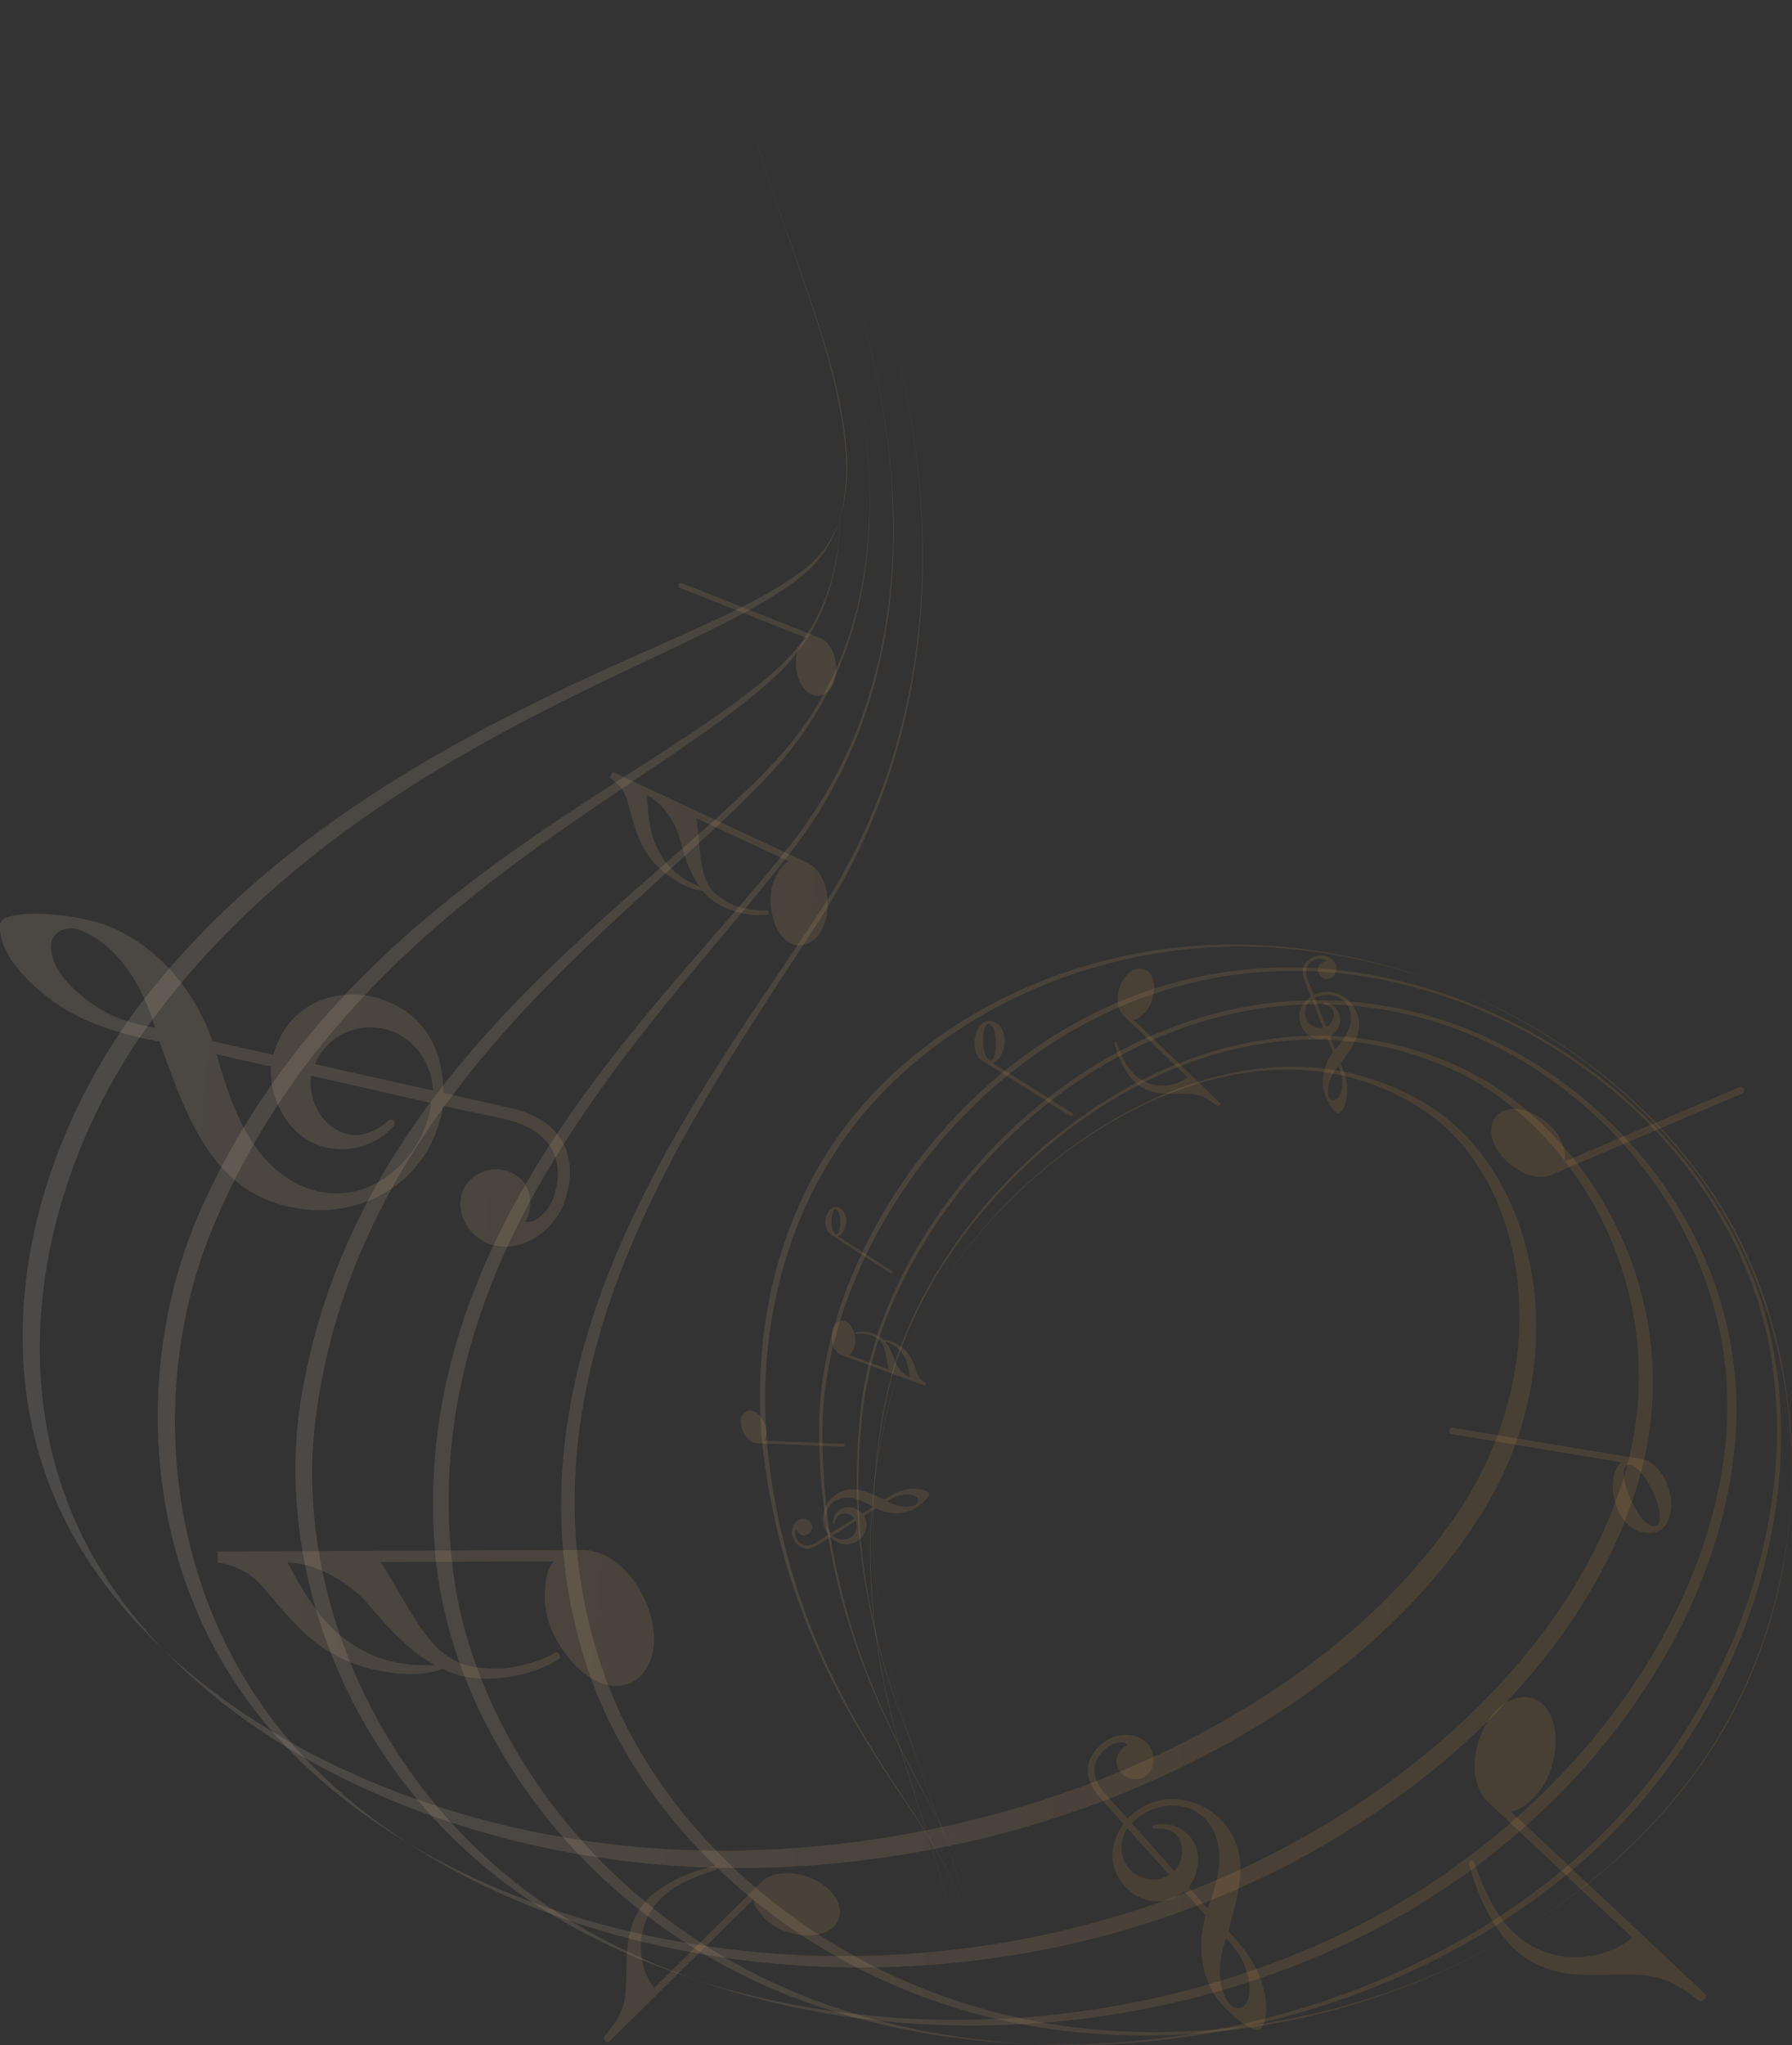 <svg id="Layer_1" data-name="Layer 1" xmlns="http://www.w3.org/2000/svg" xmlns:xlink="http://www.w3.org/1999/xlink" viewBox="0 0 1673.36 1909">
  <rect x="0" y="0" width="1673.36" height="1909" fill="#333333" stroke="none"/>
  <defs>
    <style>
      .cls-1 {
        fill: url(#linear-gradient);
      }

      .cls-2 {
        fill: url(#linear-gradient-2);
      }

      .cls-3 {
        fill: url(#linear-gradient-3);
      }

      .cls-4 {
        fill: url(#linear-gradient-4);
      }

      .cls-5 {
        fill: url(#linear-gradient-5);
      }

      .cls-10, .cls-11, .cls-12, .cls-13, .cls-14, .cls-15, .cls-16, .cls-17, .cls-18, .cls-19, .cls-20, .cls-21, .cls-6, .cls-7, .cls-8, .cls-9 {
        fill-rule: evenodd;
      }

      .cls-6 {
        fill: url(#linear-gradient-6);
      }

      .cls-7 {
        fill: url(#linear-gradient-7);
      }

      .cls-8 {
        fill: url(#linear-gradient-8);
      }

      .cls-9 {
        fill: url(#linear-gradient-9);
      }

      .cls-10 {
        fill: url(#linear-gradient-10);
      }

      .cls-11 {
        fill: url(#linear-gradient-11);
      }

      .cls-12 {
        fill: url(#linear-gradient-12);
      }

      .cls-13 {
        fill: url(#linear-gradient-13);
      }

      .cls-14 {
        fill: url(#linear-gradient-14);
      }

      .cls-15 {
        fill: url(#linear-gradient-15);
      }

      .cls-16 {
        fill: url(#linear-gradient-16);
      }

      .cls-17 {
        fill: url(#linear-gradient-17);
      }

      .cls-18 {
        fill: url(#linear-gradient-18);
      }

      .cls-19 {
        fill: url(#linear-gradient-19);
      }

      .cls-20 {
        fill: url(#linear-gradient-20);
      }

      .cls-21 {
        fill: url(#linear-gradient-21);
      }
    </style>
    <linearGradient id="linear-gradient" x1="-182.08" y1="1534.14" x2="1417.04" y2="1539.96" gradientUnits="userSpaceOnUse">
      <stop offset="0" stop-color="#fff" stop-opacity="0.13"/>
      <stop offset="1" stop-color="#de9949" stop-opacity="0.13"/>
    </linearGradient>
    <linearGradient id="linear-gradient-2" x1="-182.31" y1="1595.6" x2="1416.82" y2="1601.41" xlink:href="#linear-gradient"/>
    <linearGradient id="linear-gradient-3" x1="-182.52" y1="1654.73" x2="1416.62" y2="1660.55" xlink:href="#linear-gradient"/>
    <linearGradient id="linear-gradient-4" x1="-182.66" y1="1690.91" x2="1416.49" y2="1696.73" xlink:href="#linear-gradient"/>
    <linearGradient id="linear-gradient-5" x1="-182.71" y1="1708.45" x2="1416.42" y2="1714.27" xlink:href="#linear-gradient"/>
    <linearGradient id="linear-gradient-6" x1="-673.36" y1="2333.29" x2="1135.21" y2="2507.75" xlink:href="#linear-gradient"/>
    <linearGradient id="linear-gradient-7" x1="-655.89" y1="2151.46" x2="1152.71" y2="2325.93" xlink:href="#linear-gradient"/>
    <linearGradient id="linear-gradient-8" x1="-623.54" y1="1815.88" x2="1185.09" y2="1990.35" xlink:href="#linear-gradient"/>
    <linearGradient id="linear-gradient-9" x1="-586.76" y1="1439.28" x2="1221.44" y2="1613.71" xlink:href="#linear-gradient"/>
    <linearGradient id="linear-gradient-10" x1="-591.03" y1="1481.48" x2="1217.37" y2="1655.92" xlink:href="#linear-gradient"/>
    <linearGradient id="linear-gradient-11" x1="-585.61" y1="1423.21" x2="1222.99" y2="1597.68" xlink:href="#linear-gradient"/>
    <linearGradient id="linear-gradient-12" x1="-662.32" y1="2219.76" x2="1146.16" y2="2394.22" xlink:href="#linear-gradient"/>
    <linearGradient id="linear-gradient-13" x1="-598.66" y1="1559.76" x2="1209.82" y2="1734.21" xlink:href="#linear-gradient"/>
    <linearGradient id="linear-gradient-14" x1="-591.49" y1="1485.47" x2="1216.99" y2="1659.92" xlink:href="#linear-gradient"/>
    <linearGradient id="linear-gradient-15" x1="-555.33" y1="1109.59" x2="1253.27" y2="1284.05" xlink:href="#linear-gradient"/>
    <linearGradient id="linear-gradient-16" x1="-608.25" y1="1655.12" x2="1200.7" y2="1829.61" xlink:href="#linear-gradient"/>
    <linearGradient id="linear-gradient-17" x1="-632.77" y1="1912.72" x2="1175.78" y2="2087.18" xlink:href="#linear-gradient"/>
    <linearGradient id="linear-gradient-18" x1="-625.46" y1="1837.6" x2="1183.04" y2="2012.06" xlink:href="#linear-gradient"/>
    <linearGradient id="linear-gradient-19" x1="-618.13" y1="1757.78" x2="1190.79" y2="1932.27" xlink:href="#linear-gradient"/>
    <linearGradient id="linear-gradient-20" x1="-644.19" y1="2031.95" x2="1164.26" y2="2206.39" xlink:href="#linear-gradient"/>
    <linearGradient id="linear-gradient-21" x1="-575.2" y1="1316.2" x2="1233.32" y2="1490.65" xlink:href="#linear-gradient"/>
  </defs>
  <title>Background Sponsor</title>
  <g>
    <g>
      <path class="cls-1" d="M783.94,645s22,89.59,69.92,227c38.14,109.21,89.76,247.87,10.82,310.67-52.38,41.6-141.07,73.9-247.37,129.24-120.71,62.22-257.31,148.46-358,283.31-99.8,133.89-148,331.91-60.91,494.74,98,182.62,359.12,309.89,645.25,298.07,292.37-12.4,551.21-155.37,659.61-336.68,85.66-143.7,45.84-309.67-49.69-371.91-191.45-124.17-449.87,74.62-502.77,259.53-51.46,180.54.65,322.73,25.37,399.59,20.3,63.14,28,92.54,28,92.54s-7.93-29.47-28.46-92.76c-25-77-77.14-219.62-25-400.06,53.57-184.44,313.6-381.41,497.93-254.54,91.75,63.43,122.87,230.39,30.1,370.89-118.26,178.54-383.7,313.77-677.36,317.88-285,3.72-539.09-130.57-627.42-313.78-79-164.38-21.94-358.54,82.35-488.46,105.22-131.14,243.67-212.54,364.7-272.09,106.44-52.34,194.51-82.12,246.19-122.06,77.4-59.92,24.67-197.33-13.54-305.68C805.66,734,783.94,645,783.94,645Z" transform="translate(-115.87 -645)"/>
      <path class="cls-2" d="M807.27,717.18s21.8,87.27,61.33,223.61c31.58,108.94,62.81,249.53-26.85,333.78-122.44,114.77-408.05,223.06-529,520.81-61.1,151.09-43.57,357,94.09,497.21C564.43,2452.75,856.51,2524.67,1135,2455.1c270.48-67.87,475.44-259.72,517.06-451.73,34.83-162.17-60.74-315.06-182.48-366.46-238.63-100.23-486,119.69-526.13,311.17-38.46,184.46,22.4,321.6,49.19,396.41,22,61.3,28.83,90.64,28.83,90.64s-7-29.34-29.09-90.72c-26.95-74.92-87.64-212.63-47.88-397,41.49-191.25,291.61-409.29,525.59-305,118.85,53.23,207.84,209.16,165.49,369.6-51,192-265.28,377.7-540.15,438.15-281.13,61.59-569.51-18.23-719-181.66-130.66-143.2-138.8-347.78-72.49-495.82,131.55-292.58,416.56-393,538.73-504.41,88.88-81.3,57-220.82,25.51-328.89C828.74,803.89,807.27,717.18,807.27,717.18Z" transform="translate(-115.87 -645)"/>
      <path class="cls-3" d="M842.36,781.72s193.74,362-1.14,578.67c-121.65,135-391.31,298.28-430.76,609.69-20.13,160.93,58.55,357,234.89,466,199.27,122.9,498.65,137.06,744.17,15.4,229.91-114.26,365.18-340.37,346-526.49-17.55-169.09-154.19-298.49-295.72-334.5-270.17-68.31-497.93,173.57-520.09,369.1-20.95,186.84,49.78,316.37,79.57,388,24.27,58.39,30.78,87.24,30.78,87.24s-6.59-28.8-30.81-87.31c-29.74-71.78-100.18-202.07-77.34-388.93,24.12-195.73,255.95-435.77,523.8-362.76,139.78,38.35,272.09,171.69,282.57,340.87,11.21,188.09-135,410.67-371.43,519.07-251.54,115-550.57,92.68-744.5-35.4C441.3,2307.19,371.17,2110,396.93,1950.95c50.57-309.13,321.67-464.33,443.69-596.32C1035.78,1143.19,842.36,781.72,842.36,781.72Z" transform="translate(-115.87 -645)"/>
      <path class="cls-4" d="M883.51,836.43s166.44,345.67-25.43,599.05C741.8,1588.68,501.34,1803.79,538.75,2110c20,161.85,147.54,334.07,347.2,405.56,219.09,78.24,503.59,37,696.94-123.91,178.22-148.7,237-388.78,168-558.54-66.51-163.15-230.32-265.21-384.39-282.44-287.16-31.68-486.19,232.06-485.8,428.38.59,186.67,81.75,305.67,115,372.83,26.87,54.23,33.28,82.06,33.28,82.06s-6.38-27.8-33.1-82.17c-33.1-67.42-113.81-187.4-112-374.46,2.12-197,206.48-459.2,493.44-422.55,153.53,19.8,315,125.95,375.34,291,62.92,172.77-6.89,412.45-192.81,557.06-201.55,156.34-488.77,190-705.57,105.73-196.61-76.62-317.46-251.83-332-413.14-27.1-306.55,216.88-514.14,334.06-664.77C1049.55,1181.93,883.51,836.43,883.51,836.43Z" transform="translate(-115.87 -645)"/>
      <path class="cls-5" d="M924,880.78s143.37,329.13-38.56,616.08c-107,168.76-307.21,427-204.64,713.22,55.19,153.48,215.64,293.45,421.38,325.08,217.95,33.25,469.12-56.84,600.2-239.79,122.05-170.81,108.46-404.27.49-551.9-107.34-146.49-287.68-220.41-447.18-216.66-151.8,3.7-284.36,77.63-355.27,176.15-68.69,95.63-83.78,211.78-70.48,308.43,25.37,183,116.63,288.37,153.51,349.58,29.31,48.68,35.66,74.93,35.66,74.93s-6.23-26.27-35.31-75.19c-36.64-61.59-127.4-168.29-150-352.12-11.86-97.19,5.36-213.77,76.31-308.66,73.25-98,207.9-170.2,360.47-171.38,160-1,339.47,76.86,442.19,226.4,103.52,151.19,107.49,387-22.63,555.44-140.06,181-396.46,264.4-614.92,225.24-205.16-36.95-361.07-181-411.47-335.35C569.89,1911.77,775,1659.68,883.38,1493,1067.21,1210,924,880.78,924,880.78Z" transform="translate(-115.87 -645)"/>
    </g>
    <g>
      <path class="cls-6" d="M679.74,2546.84c7.54-10,18.54-21.1,20.2-41.52,1.21-15.63.68-31.32,1.95-43.73,1.55-16.32,7.57-32.71,19-44,18.27-18,45.5-26.87,61.64-30.55q3.76-.42,2.94,3c-13.84,5-38.28,11.75-54.23,28.93a63.76,63.76,0,0,0-16.63,36.59c-1.75,15.4,2.78,34,12.17,45l99.71-98.29c7.92-7.79,20.05-10,32.36-8.07,12.11,1.75,24.29,7.78,32.25,15.83,5,5.12,8.15,11.41,8.72,17.33a19,19,0,0,1-5.63,16.37c-7.24,7.11-19.46,9.09-31.6,7.33-12.29-1.56-24.44-6.9-31.68-14.19-6.29-6.4-11.16-12.68-11.42-18.92q-67.67,66.69-135.33,133.41C681.18,2551,680,2549.3,679.74,2546.84Z" transform="translate(-115.87 -645)"/>
      <path class="cls-7" d="M1703.27,2513.08c-13.48-9.4-28.71-23.28-55.64-24.47-20.64-.82-41.21.69-57.63-.34-21.54-1.22-43.39-8.32-58.78-22.77-24.6-23.11-37.68-58.5-43.3-79.52-.49-3.28.76-4.61,3.77-4,7.2,18,17.38,49.75,40.75,69.88a84.15,84.15,0,0,0,49,20c20.34,1.53,44.6-5.4,58.53-18.29l-134.31-126.16c-10.65-10-14.18-25.88-12.26-42.16,1.7-16,9-32.33,19.22-43.19,6.46-6.85,14.59-11.29,22.34-12.37a25.07,25.07,0,0,1,21.83,6.62c9.72,9.14,12.92,25.12,11.22,41.15-1.44,16.25-7.82,32.5-17.08,42.37-8.08,8.63-16.12,15.34-24.3,16q91.13,85.64,182.28,171.26C1708.71,2511,1706.49,2512.57,1703.27,2513.08Z" transform="translate(-115.87 -645)"/>
      <path class="cls-8" d="M1469.92,1983.53q79.86,13.21,159.79,26.37a29.48,29.48,0,0,0-7.45,17.07c-2.51,18.91,8.46,44.49,27.08,48.27,7.76,1.48,15.1,1.17,20.7-5.13,3.45-3.89,5.05-9.34,6-14.83,3-18.15-8.86-44.78-27.1-48.29l-178-29.37a4.87,4.87,0,0,0-.94,5.91Zm172.33,68.57c-4.11-7.67-12.65-26.59-9.43-35.76.59-2.13,2.32-4.08,4.72-3.89,6.6.4,15.24,11.47,20.75,22.74,5.74,11.07,8.6,23.69,7.17,30-1.3,3.57-2.32,5-5.26,4.53C1654,2069.17,1647.41,2061.51,1642.25,2052.1Z" transform="translate(-115.87 -645)"/>
      <path class="cls-9" d="M1252.78,1677.51c-6-4.3-12.8-10.62-24.89-11.3-9.26-.48-18.55.09-25.93-.46-9.68-.66-19.46-4-26.31-10.54-10.93-10.54-16.62-26.51-19-36q-.33-2.21,1.72-1.79c3.14,8.1,7.53,22.46,18,31.63a37.6,37.6,0,0,0,21.87,9.26c9.18.8,20.1-2.17,26.44-7.89l-59.7-57.46c-4.75-4.55-6.25-11.7-5.29-19a34.68,34.68,0,0,1,8.84-19.31,17.65,17.65,0,0,1,10.11-5.45,11.25,11.25,0,0,1,9.79,3.08c4.33,4.16,5.69,11.37,4.84,18.58s-3.69,14.58-7.92,19c-3.68,3.83-7.33,6.81-11,7.06q40.51,39,81.05,78A2.59,2.59,0,0,1,1252.78,1677.51Z" transform="translate(-115.87 -645)"/>
      <path class="cls-10" d="M1117.82,1684.42q-37.36-23.47-74.78-46.94a16,16,0,0,0,7.34-7c5.24-9,5.13-24.15-3.45-30-3.57-2.38-7.34-3.78-11.49-1.79-2.57,1.22-4.52,3.63-6.12,6.19-5.33,8.49-5,24.39,3.46,30l83.31,52.28a2.63,2.63,0,0,0,1.72-2.76Zm-72.2-70.8c.48,4.72.76,16-2.78,20a2.6,2.6,0,0,1-3.19,1c-3.25-1.6-5.26-9-5.64-15.8-.56-6.79.68-13.74,2.71-16.59,1.42-1.54,2.23-2,3.62-1.18C1043.33,1602.57,1045,1607.8,1045.62,1613.62Z" transform="translate(-115.87 -645)"/>
      <path class="cls-11" d="M1355.18,1613.7l5.41,13.63c-7.2,9.64-10.88,21.89-9,33.71,1.42,9.39,11,25.18,14.35,23.21,7.84-4.38,8.84-20.67,7.51-28.34a77.3,77.3,0,0,0-5.72-18.27c8.81-12.25,20.5-26.82,16.37-43-4-15.71-18.33-25.91-33.42-23.32a32.32,32.32,0,0,0-8,2.47l-5.29-13a25.22,25.22,0,0,1-1.75-6c-.91-6.86,2.12-12.33,10.13-14.65,2.41-.68,7.78-.46,8.52,2.35-2.64-.15-8.93,3.11-7.56,9.55a8.61,8.61,0,0,0,10.42,6.55c5-1.48,7.67-7.31,6.28-12.28-2.07-7.44-11.24-10.82-18.38-8.82-9.14,2.53-13.8,9-12.32,17.62a20.4,20.4,0,0,0,.91,3.85l6.45,16.49c-7.68,5.3-12.14,12.92-10.61,21.93,1.76,10.88,11.21,19.15,22.34,17.16a23,23,0,0,0,3.37-.83Zm-.91-10.16-10.59-27.05a23.53,23.53,0,0,1,5.69-2c12.46-2.66,25.41,3.46,27.67,16.6s-6.51,24.26-14.44,33.76l-4.82-12.27c6-3.36,10.53-11.33,9.35-18.25a16.53,16.53,0,0,0-14-13.56c-.63,0-1.19.55-1.08,1.07a.9.9,0,0,0,.74.73c4.17,1.1,7.73,3.44,8.49,7.91,1,5.2-2.38,10.8-7.05,13.08Zm2.09,64c-2-9.46,3.25-20.14,9.26-27.15a44.72,44.72,0,0,1,3.31,10.34c.85,6.11.29,18.68-6.83,21.37-3.06.53-5.18-1.89-5.74-4.57Zm-4.84-63.15a14.25,14.25,0,0,1-16.66-10.85,15.68,15.68,0,0,1,6.17-15.71Z" transform="translate(-115.87 -645)"/>
      <path class="cls-12" d="M1221.55,2410.55l20.16,22.45c-7,23.73-5.32,50,6.69,71.45,9.46,17.08,39.22,40.69,44.31,34.49,11.93-14,2.21-46.21-5.81-60a156,156,0,0,0-24.13-31.14c8.24-30,20.34-66.41.77-94.67-18.86-27.49-53.88-36.86-81.1-21.09a65.65,65.65,0,0,0-13.59,10.51l-19.5-21.21a54.56,54.56,0,0,1-7.68-10.39c-6.66-12.58-4.73-25.29,9.06-35.5,4.16-3,14.64-6.46,18.12-1.58-5.23,1.61-15,12.37-7.78,23.84,5.13,8.16,16.88,10.91,24.75,5.16,8.55-6.4,9.6-19.6,3.35-28.18-9.34-12.85-29.4-12.82-41.76-3.85-15.81,11.41-20.13,27.32-11.15,42.82a43.32,43.32,0,0,0,4.51,6.71l24.21,27.24c-11,15.69-14.15,33.58-4.73,49.84,11.19,19.73,35.31,28.93,55.36,17.1a49.31,49.31,0,0,0,5.92-4Zm-9.06-18.92L1172.7,2347a48.6,48.6,0,0,1,9.55-7.95c22.12-14.05,51.45-11.53,65.22,12.18,13.48,23.68,4.79,51.45-3.69,75.47l-18.06-20.22c9.2-10.79,12.17-29.39,4.95-41.88-7.25-12.85-22.31-19.18-36.62-16.14-1.19.48-1.87,1.9-1.34,2.8a1.8,1.8,0,0,0,2,.87c8.84-.84,17.36,1.14,22,9.18,5.63,9.37,3.17,22.59-4.22,30.3Zm49.81,121.87c-10.56-16.83-8.18-41.17-1.58-59a92.32,92.32,0,0,1,13.77,17.62c6,11.11,14,35.77,2.16,46.07-5.55,3.22-11.36.08-14.36-4.68Zm-54.54-118.33c-14,8.32-30.69,4.36-39.89-9-6.8-10.68-6.06-24.33.65-34.72Z" transform="translate(-115.87 -645)"/>
      <path class="cls-13" d="M371.06,1629.61l-56.72-12.67c-15.58-45-47.54-84.35-90.37-104.58-33.92-16.2-106.93-20-108-4.61-3.06,35.4,48.09,75,76.15,87.65,23.37,10.67,47.18,17.25,72.6,21.84,20.56,56.2,42.31,126.85,104.61,149.35,60.25,22,125.67-2.43,150.73-57.58a125.39,125.39,0,0,0,9.57-31.67l54.26,11.52a105.09,105.09,0,0,1,23.65,7.65c24.5,12.34,35.66,34.4,25.46,65.8-3.11,9.4-15.75,26.48-26.65,22.69,6.38-8.32,9.72-36.18-14.41-46-17.21-7.08-38.73,1.72-44.61,19.55-6.29,19.58,6.83,41.45,26.22,47.92,29,9.71,60.43-12.75,69.78-40.63,12-35.56,1.05-65.34-30.33-79.61a85.23,85.23,0,0,0-14.64-5.51L530,1665.14c-.26-36.93-15.29-68.51-48.26-83.52-39.58-18.4-87.67-5.86-105.9,35.07a91.29,91.29,0,0,0-4.76,12.93Zm35.33,19.55,112.24,25.49a93.26,93.26,0,0,1-6.08,23.17c-19,46.72-67.85,75.59-115.9,53.73-47.62-22.06-65-75.28-78.58-122.43l51,11.52c-2.35,27.19,13.73,59.7,39,71.18,25.72,12.06,56.41,5.12,75.49-15.61,1.31-2.09.79-5.06-1.05-5.89a3.59,3.59,0,0,0-4.11.82c-12.88,11.2-28.46,17.64-44.77,10.23-19.28-8.38-30.15-31.87-27.21-52.21Zm-214.3-135.43c35.39,14.56,58.84,55.42,68.42,90.75-14.08-2.58-28.34-6.33-41.28-12.21-21.94-10.74-61.9-40.53-54.85-69.86,5.09-11.24,17.69-12.84,27.7-8.68Zm217.76,124.6c12.66-28.69,43.23-41.11,72.58-30.46,22.63,9.11,36.67,31.39,37.77,55.14Z" transform="translate(-115.87 -645)"/>
      <path class="cls-14" d="M1565.09,1741.43c-9.85,4.21-21.37,1.76-31.18-4.06-10.1-6-18.78-15.35-23-25.18a26.84,26.84,0,0,1-1.51-18.1A17.3,17.3,0,0,1,1520,1682c8.78-3.73,20.33-1.63,30.36,4.1,10.14,5.43,19.28,14.49,23.16,23.63,3.35,7.78,4.89,14.18,2.91,19.76q82.53-35.16,165-70.26,4.29,1.7,2.57,6Z" transform="translate(-115.87 -645)"/>
      <path class="cls-15" d="M881.32,1240.4c7.16,2.84,11.81,9.9,13.9,17.84,2.16,8.16,1.86,17.36-1,24.48a19.38,19.38,0,0,1-8.38,10,12.39,12.39,0,0,1-11.45.84c-6.37-2.53-11.22-9.44-13.45-17.44-2.46-7.92-2.54-17.16.08-23.8,2.23-5.67,4.67-9.72,8.49-11.59l-119.87-47.43c-.9-2-.32-3.49,1.72-4.39Z" transform="translate(-115.87 -645)"/>
      <path class="cls-16" d="M949.34,1832q-25.51-16.48-51-33a11.11,11.11,0,0,0,5.12-4.72c3.69-6.15,3.76-16.58-2.07-20.66-2.44-1.66-5-2.65-7.9-1.34a11.05,11.05,0,0,0-4.25,4.2c-3.77,5.78-3.68,16.72,2.07,20.65l56.78,36.77a1.86,1.86,0,0,0,1.24-1.9Zm-49-49.37c.29,3.25.37,11-2.1,13.69a1.78,1.78,0,0,1-2.2.65c-2.23-1.13-3.51-6.22-3.71-10.92s.57-9.43,2-11.38c1-1.05,1.55-1.37,2.49-.77C898.9,1775,900,1778.57,900.35,1782.6Z" transform="translate(-115.87 -645)"/>
      <path class="cls-17" d="M922.61,2060l11.18-7c9.71,4.78,21.16,6,31.32,2.43,8-2.8,20.42-13.87,18.17-16.5-5.19-6.21-19.76-4.4-26.33-2a69.35,69.35,0,0,0-15.21,8.08c-12.29-5.78-27.09-13.71-40.75-7.38-13.23,6.09-19.88,20.48-15.12,33.38a27.86,27.86,0,0,0,3.52,6.64l-10.62,6.82a24.29,24.29,0,0,1-5,2.54c-5.92,1.91-11.25.15-14.62-6.56-1-2-1.7-6.78.68-7.92.29,2.37,4.2,7.41,9.68,5.13a7.74,7.74,0,0,0,4.07-10.3c-2.12-4.16-7.72-5.6-11.87-3.53-6.26,3.06-7.73,11.71-4.78,17.71,3.73,7.66,10.26,10.73,17.61,8a22.08,22.08,0,0,0,3.25-1.44l13.53-8.42c6,5.91,13.42,8.6,21.13,5.74,9.35-3.35,15.1-13,11.5-22.58a20.47,20.47,0,0,0-1.3-2.84Zm-8.83,2.49-22.18,13.82a21.43,21.43,0,0,1-2.72-4.7c-4.41-10.57-1.14-23,10.13-27.22s22.52,1.76,32.23,7.22l-10.07,6.28c-4-4.75-11.75-7.44-17.67-5.24a14.89,14.89,0,0,0-9.69,14.57.94.94,0,0,0,1.11.79.79.79,0,0,0,.53-.79c.29-3.87,1.78-7.41,5.61-8.81,4.44-1.72,9.94.32,12.72,4.08ZM970,2050.06c-8,3.31-18.35.46-25.56-3.72a41,41,0,0,1,8.61-4.63c5.26-1.77,16.46-3.35,20,2.5,1,2.64-.82,4.92-3.09,5.84ZM915,2064.74a12.82,12.82,0,0,1-6.85,16.53,14.1,14.1,0,0,1-14.9-2.86Z" transform="translate(-115.87 -645)"/>
      <path class="cls-18" d="M822.79,1992.23c-4.48-.17-8.38-3.15-11-7.11a23.64,23.64,0,0,1-4.16-13.62,11.38,11.38,0,0,1,2.68-7.1,7.17,7.17,0,0,1,6.14-2.64c4,.16,7.95,3,10.71,7s4.65,8.9,4.5,13c-.14,3.55-.7,6.22-2.46,8q37.43,1.54,74.84,3.08a1.69,1.69,0,0,1-.12,2.72Z" transform="translate(-115.87 -645)"/>
      <path class="cls-19" d="M945.69,1923.35l-36.9-13.58c2.23-1.15,3.62-3.89,4.86-7.27,1.45-4,1.33-9.28-.23-13.92s-4.27-8.82-8.07-10.22a7.65,7.65,0,0,0-6.91.76,11.6,11.6,0,0,0-4.78,6.13,23.79,23.79,0,0,0-.25,14.41c1.33,4.65,4.22,8.74,8.5,10.3l77.53,28.57.9-2.38a16.27,16.27,0,0,1-7.54-8.38c-2.27-6.21-4-11.22-6.52-15.57-4.61-8.05-12.41-12.91-18.46-15.13a19.3,19.3,0,0,0-6.9-1.32,21.47,21.47,0,0,0-8.61-5.59,31.47,31.47,0,0,0-17.18-1.48,1.11,1.11,0,0,0,.53,1.68c1.62-.73,9.65-.58,14,1.25,4.87,2,7.6,3.45,10.28,8.16,3.08,5.43,4.1,16.84,5.74,23.58Zm-3.46-26.2a36.7,36.7,0,0,1,4.31,1.65,30.29,30.29,0,0,1,8.64,5.78c7.48,7.71,8.8,15.61,10.33,26.07-6.62-2.66-11.73-9.66-13.84-15.16-2.26-6.21-3.53-9.31-5.84-13.33A28.1,28.1,0,0,0,942.23,1897.15Z" transform="translate(-115.87 -645)"/>
      <path class="cls-20" d="M471.18,2103.18,633,2102.5c-6.94,7.74-8.39,20.28-8.32,35.1,0,17.41,8.26,37.71,20.95,53.34,12.29,16.09,29,27.87,45.73,27.8A31.34,31.34,0,0,0,717,2205.94c6.11-7.68,9.69-18.29,9.6-30.59,0-18.6-7.45-39.36-19.77-55.89-11.8-16.06-28.85-27.65-47.55-27.55l-340.14,1.37v10.39c4.5.79,25.15,3.33,41.12,21.5,17.62,20.68,31.51,37.57,47.46,50.68,29.42,24.43,66.52,31.91,93,31.82,11.83,0,20.38-1.79,28.52-4.78,12.63,6.29,26.1,9.25,41.15,9.14,28.52-.09,52.62-8.72,68.47-19,.29-3.26-.93-5.38-4.47-5.72-5.22,5.1-36.35,16.11-55.87,15.34-21.64-.76-34.26-2.41-51.42-16.79-19.62-16.43-40-59-55.92-82.71Zm51,96.13a151.92,151.92,0,0,1-19-.16c-10.6-.34-29-4.1-41.6-10-40-19-56.4-47.51-77.34-85.61,29.33.73,59.18,20.38,75.13,38.53,17.62,20.75,27,30.86,41.74,43.1A120.12,120.12,0,0,0,522.17,2199.31Z" transform="translate(-115.87 -645)"/>
      <path class="cls-21" d="M766.33,1408.86l86.23,40.25c-5.63,2.37-9.56,8.68-13.23,16.58-4.36,9.27-5.07,22.13-2.24,33.62,2.49,11.63,8.44,22.12,17.35,26.27a18.52,18.52,0,0,0,16.85-.39c5.16-2.54,9.74-7.27,12.78-13.85,4.64-9.9,5.92-22.8,3.49-34.68-2.24-11.51-8.39-22-18.37-26.59l-181.28-84.64-2.58,5.52c2.18,1.56,12.54,8.09,16.46,21.77,4.17,15.43,7.33,27.89,12.54,38.87,9.51,20.37,27.36,33.68,41.48,40.26a46.2,46.2,0,0,0,16.34,4.61,52.26,52.26,0,0,0,19.62,15.2c15.2,7.1,30.18,8.56,41.18,7.08,1-1.64.83-3.07-.94-4.15-4.07,1.4-23.38-.55-33.58-5.87-11.32-5.82-17.62-9.87-23.14-21.8-6.31-13.68-6.45-41.42-9-58Zm3,63.92a84,84,0,0,1-10.09-4.87,73.24,73.24,0,0,1-19.65-15.73c-16.48-20.12-18.06-39.43-19.63-65,15.4,7.75,26.36,25.69,30.27,39.37,4.17,15.45,6.65,23.19,11.41,33.38A69,69,0,0,0,769.33,1472.78Z" transform="translate(-115.87 -645)"/>
    </g>
  </g>
</svg>
